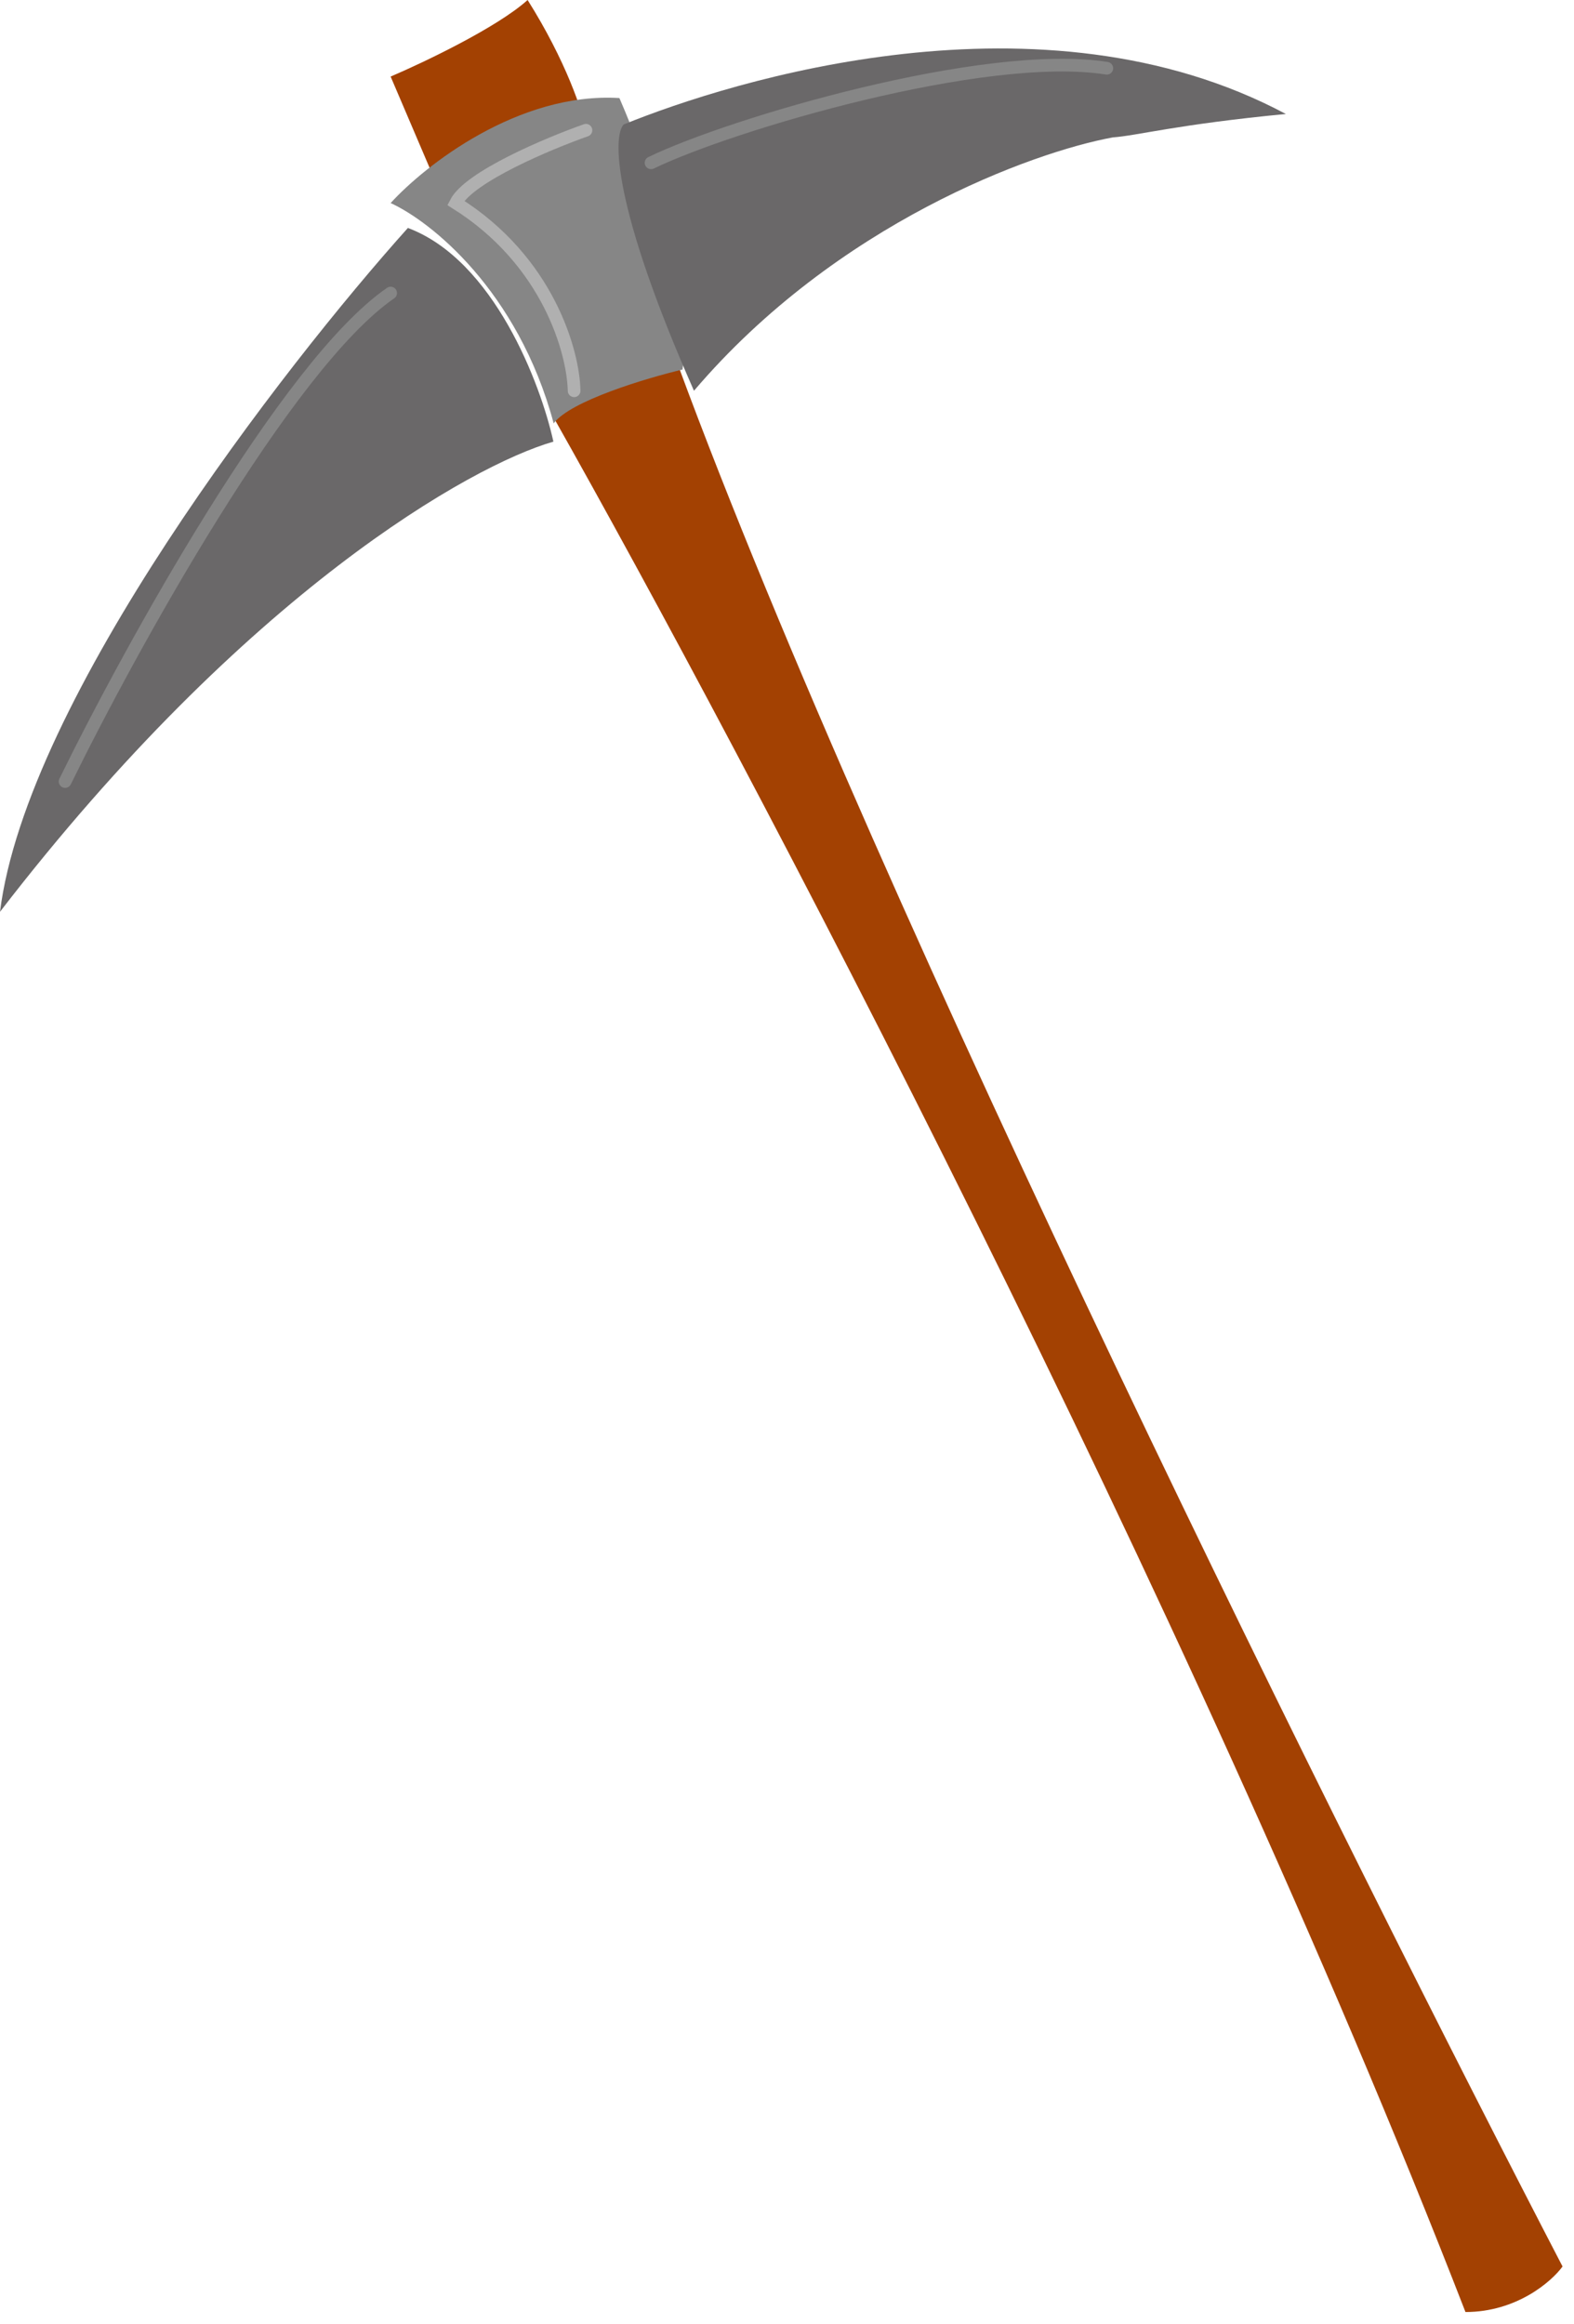 <svg width="124" height="183" viewBox="0 0 124 183" fill="none" xmlns="http://www.w3.org/2000/svg">
<path d="M0 71.807C2.105 55.017 22.3 28.907 32.134 17.952C38.899 20.486 42.595 30.227 43.597 34.781C37.145 36.629 19.393 46.622 0 71.807Z" fill="#6A6869"/>
<path d="M115.45 182.081C93.552 125.658 58.424 59.087 43.598 32.854C43.598 30.596 45.57 26.638 53.46 28.869C69.4 72.064 106.527 146.617 123.098 178.495C122.226 179.69 119.475 182.081 115.45 182.081Z" fill="#A34102"/>
<path d="M30.774 6.03L34.771 15.387L46.162 10.189C45.895 8.803 44.603 4.824 41.565 0C39.167 2.163 33.372 4.921 30.774 6.03Z" fill="#A34102"/>
<path d="M48.797 7.722C40.842 7.238 33.468 13.034 30.774 15.992C33.882 17.404 40.801 22.85 43.618 33.339C44.944 31.564 50.938 29.775 53.769 29.103C54.114 26.615 53.603 18.856 48.797 7.722Z" fill="#868686"/>
<path d="M46.161 10.258C43.177 11.31 36.948 13.928 35.903 15.979C43.215 20.556 45.167 27.75 45.229 30.774" stroke="#B0B0B0" stroke-linecap="round"/>
<path d="M101.299 8.977C82.066 -1.282 57.651 6.341 49.135 9.802C48.283 10.685 48.198 16.114 54.671 30.774C65.912 17.58 81.356 11.974 87.672 10.82C89.588 10.685 92.715 9.802 101.299 8.977Z" fill="#6A6869"/>
<path d="M5.129 61.548C10.258 51.08 22.568 28.73 30.774 23.081" stroke="#868686" stroke-linecap="round"/>
<path d="M51.291 12.822C57.538 9.791 77.567 3.852 87.194 5.375" stroke="#868686" stroke-linecap="round"/>
</svg>
